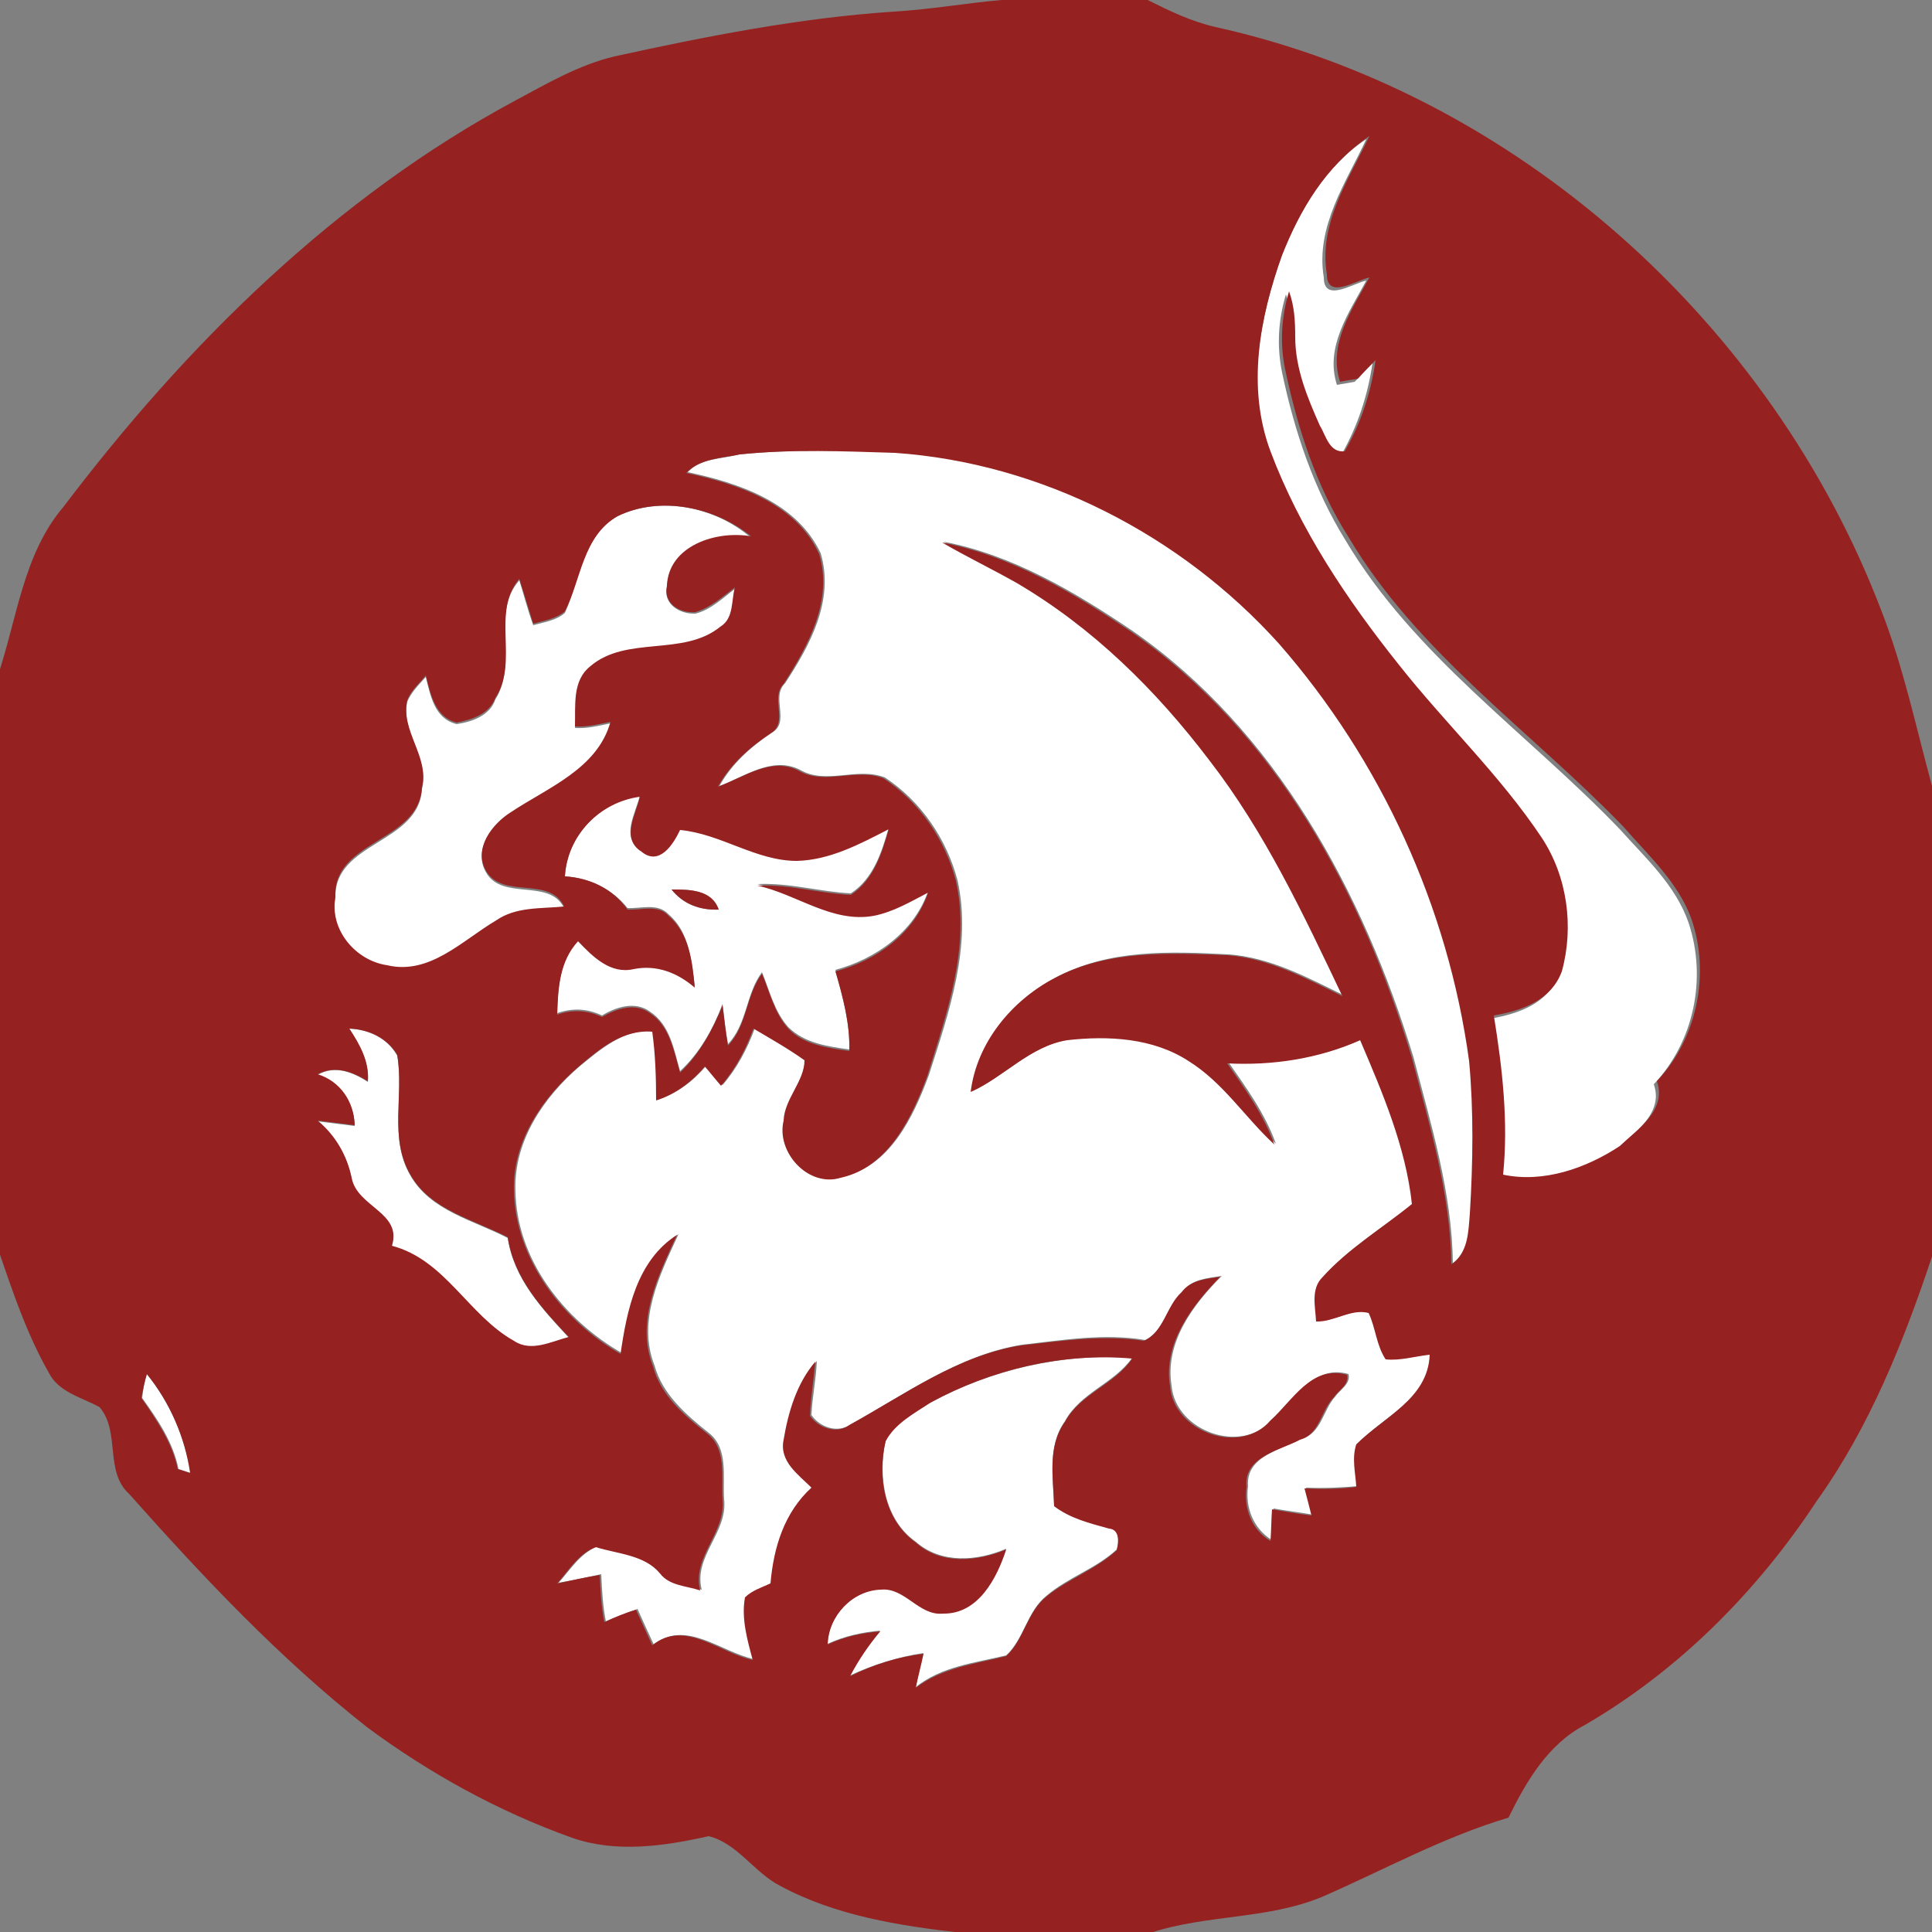 <?xml version="1.0" encoding="utf-8"?>
<!-- Generator: Adobe Illustrator 26.0.3, SVG Export Plug-In . SVG Version: 6.00 Build 0)  -->
<svg version="1.1" id="Layer_1" xmlns="http://www.w3.org/2000/svg" xmlns:xlink="http://www.w3.org/1999/xlink" x="0px" y="0px"
	 viewBox="0 0 250 250" style="enable-background:new 0 0 250 250;" xml:space="preserve">
<rect x="0" y="0" width="250" height="250" fill="#808080" stroke="none"/>
<style type="text/css">
	.st0{fill:#FFFFFF;}
	.st1{fill:#962121;}
</style>
<g id="_x23_ffffffff">
	<path class="st0" d="M165.9,33c2.3-5.8,5.6-11.5,10.9-15c-2.6,5.6-6.6,11.3-5.5,17.9c0,3.3,3.7,0.8,5.5,0.4
		c-2.2,4.1-5.4,8.6-3.8,13.5c0.6-0.1,1.8-0.3,2.3-0.4c0.8-0.8,1.5-1.6,2.3-2.4c-0.6,4.1-1.9,8.1-4,11.8c-1.9,0.2-2.4-2-3.2-3.3
		c-1.6-3.6-3.2-7.5-3.2-11.5c0-2-0.1-4-0.8-5.9c-1,3.3-1.2,6.7-0.5,10.1c1.6,7.6,4.1,15.1,8.2,21.7c8.9,15,23.6,25,35.5,37.4
		c3.3,3.7,7.2,7.2,8.9,12.1c2.4,7.2,0.7,15.4-4.5,20.9c1.3,3.7-2.4,6.2-4.8,8.4c-4.4,2.8-9.8,4.8-15.1,3.7c0.8-6.9,0-13.8-1.2-20.6
		c3.6-0.6,7.5-2,8.8-5.7c1.6-5.8,0.8-12.3-2.6-17.3c-5.3-8.1-12.5-14.8-18.5-22.4c-6.7-8.5-12.8-17.5-16.6-27.6
		C161.3,50.1,163,41.1,165.9,33z"/>
	<path class="st0" d="M95.7,58.8c6.8-0.7,13.6-0.5,20.3-0.3c19,1.3,37.1,10.6,49.7,24.7c13.2,15.1,21.9,34.1,24.6,54
		c0.6,6.6,0.4,13.1,0.1,19.7c-0.2,2.3-0.3,5.1-2.4,6.6c-0.1-9.1-2.8-17.9-5.1-26.7c-6.5-21.3-17.8-42.3-36.4-55.2
		c-7.4-5-15.5-9.8-24.4-11.5c3.2,1.9,6.4,3.5,9.6,5.2c9.8,5.8,18.1,14,25,23c7.2,9.2,12.2,19.9,17.2,30.5c-4.7-2.3-9.5-4.9-14.9-5.3
		c-7.5-0.4-15.5-0.7-22.4,3c-5.5,2.9-10.1,8.3-10.8,14.7c4.3-2,7.6-5.9,12.5-6.7c5.3-0.7,11.1-0.4,15.7,2.7
		c4.4,2.8,7.3,7.3,11.1,10.8c-1.4-3.9-3.8-7.2-6.1-10.5c5.9,0.3,11.8-0.6,17.2-3c2.9,6.8,6,13.8,6.7,21.2c-3.9,3.1-8.2,5.7-11.6,9.5
		c-1.5,1.5-0.8,3.8-0.8,5.7c2.3,0.1,4.5-1.7,6.8-1.1c0.9,1.9,1,4.2,2.2,6c1.9,0.2,3.8-0.4,5.7-0.6c-0.2,5.7-6.1,8-9.5,11.6
		c-0.7,1.8-0.2,3.7,0,5.5c-2.2,0.2-4.5,0.3-6.7,0.2c0.3,1.2,0.6,2.3,0.9,3.5c-1.7-0.3-3.4-0.5-5.1-0.8c-0.1,1.4-0.1,2.8-0.2,4.1
		c-2.4-1.5-3.5-4.2-3.1-7c-0.3-3.9,4.3-4.7,6.9-6.1c2.6-0.7,2.8-3.8,4.4-5.5c0.6-0.9,2-1.6,1.7-2.9c-4.5-1.3-7,3.3-9.9,5.9
		c-3.9,4.6-12.5,1.5-13-4.4c-0.9-5.6,2.8-10.5,6.5-14.2c-1.8,0.3-3.9,0.4-5,2c-2.1,1.8-2.4,5.1-4.9,6.3c-5.3-0.9-10.6,0-15.9,0.6
		c-8.2,1.3-15.1,6.4-22.2,10.3c-1.7,1.2-4,0.4-5.1-1.2c0.1-2.3,0.6-4.6,0.7-7c-2.4,2.8-3.5,6.5-4.1,10.1c-0.5,2.8,1.9,4.5,3.6,6.2
		c-3.6,3.2-5,7.8-5.3,12.4c-1.1,0.6-2.4,1-3.3,1.8c-0.6,2.8,0.3,5.5,1,8.1c-4.3-0.9-8.8-5.2-13-1.9c-0.7-1.5-1.4-3-2.1-4.6
		c-1.4,0.5-2.7,1-4.1,1.6c-0.4-2-0.5-4-0.6-6.1c-1.8,0.4-3.7,0.8-5.5,1.1c1.5-1.7,2.8-3.8,5-4.7c2.8,0.8,6.2,1,8.3,3.4
		c1.2,1.6,3.4,1.7,5.2,2.2c-1.1-4.3,3.4-7.4,2.9-11.7c-0.2-2.9,0.6-6.6-2-8.6c-2.9-2.3-6-5-7-8.7c-2.3-5.8,0.7-11.8,3.1-17
		c-5.2,3.3-6.5,9.8-7.3,15.4c-7.5-4.3-13.7-12.1-13.8-21.1c-0.2-6.4,3.7-12.1,8.4-16.1c2.7-2.2,5.7-4.8,9.5-4.5
		c0.4,3,0.4,5.9,0.5,8.9c2.5-0.8,4.6-2.4,6.3-4.4c0.7,0.8,1.4,1.7,2.1,2.5c1.9-2.2,3.2-4.7,4.2-7.4c2.2,1.3,4.5,2.6,6.6,4.1
		c0,2.7-2.6,4.9-2.7,7.8c-1,4.1,3.2,8.6,7.4,7.4c6.2-1.4,9.2-7.8,11.2-13.2c2.6-8.1,5.6-16.7,3.7-25.2c-1.4-5.3-4.7-10.2-9.4-13.3
		c-3.6-1.4-7.6,1-11-1c-3.6-1.8-7.1,0.9-10.4,2.1c1.6-2.9,4.1-5.1,6.8-6.9c2.4-1.4-0.2-4.6,1.7-6.4c3.2-4.9,6.4-10.7,4.6-16.8
		c-3.1-6.6-10.6-9.1-17.2-10.5C90.6,59.3,93.4,59.4,95.7,58.8z"/>
	<path class="st0" d="M79.9,66.8c5.6-2.7,12.7-1.2,17.3,2.8c-4.4-0.8-10.6,1.2-10.9,6.4c-0.5,2.2,1.7,3.5,3.7,3.4
		c2-0.5,3.5-2,5.1-3.2c-0.4,1.7-0.1,4-1.9,5.1c-4.8,3.8-12.1,1-16.8,5.1c-2.4,1.9-1.8,5.1-2,7.8c1.6,0.1,3.1-0.3,4.6-0.6
		c-1.7,6.1-8,8.5-12.9,11.7c-2.5,1.5-4.9,4.7-3.2,7.6c2.1,3.7,8.2,0.7,10.1,4.6c-3,0.2-6.2,0-8.8,1.8c-4.3,2.5-8.5,7.1-14.1,5.8
		c-4.2-0.7-7.5-4.6-6.7-8.9c-0.2-7.3,10.8-7,11.2-14.1c1-4-2.8-7.3-1.9-11.3c0.5-1.2,1.5-2.2,2.4-3.2c0.6,2.4,1.1,5.4,4,6.1
		c2-0.3,4.3-1.1,5-3.2c3-4.7-0.7-11.1,3.1-15.4c0.6,1.9,1.1,3.9,1.8,5.8c1.4-0.4,3-0.6,4.1-1.6C75.1,74.9,75.4,69.3,79.9,66.8z"/>
	<path class="st0" d="M73.1,113.4c0.3-5.3,4.5-9.6,9.7-10.5c-0.5,2.3-2.6,5.5,0.2,7.1c2.3,1.9,4.2-0.8,5-2.8c5.2,0.5,9.8,4,15.1,4
		c4.3,0,8.2-2.2,11.9-4.1c-0.9,3.2-2,6.6-4.9,8.5c-4-0.2-8-1.4-12.1-1.2c5.1,1.1,9.7,4.9,15.1,3.9c2.5-0.4,4.8-1.8,7-3
		c-1.8,5.3-6.8,8.8-12,10.2c0.9,3.4,1.9,6.8,1.8,10.3c-2.8-0.4-5.8-0.8-7.9-2.9c-1.8-2-2.4-4.7-3.4-7.1c-2.1,2.8-1.9,6.7-4.4,9.3
		c-0.3-1.7-0.5-3.5-0.7-5.2c-1.2,3.2-2.9,6.3-5.5,8.7c-0.8-2.8-1.3-6-3.9-7.7c-1.9-1.4-4.4-0.6-6.2,0.5c-1.9-0.9-3.8-1-5.8-0.3
		c0.1-3.3,0.3-6.9,2.7-9.5c1.9,2,4.2,4.2,7.2,3.6c3-0.6,5.7,0.6,7.9,2.4c-0.4-3.3-0.7-7-3.4-9.3c-1.4-1.5-3.6-0.7-5.3-0.8
		C79.2,115,76.3,113.6,73.1,113.4 M86.9,115.1c1.5,1.9,3.7,2.7,6.1,2.6C92.1,115.1,89.2,115.1,86.9,115.1z"/>
	<path class="st0" d="M45.2,133.1c2.5,0.1,4.9,1.2,6.2,3.5c0.9,5.1-1.1,10.7,1.7,15.5c2.6,4.6,8.2,5.8,12.6,8.1
		c0.8,5.3,4.4,9.1,7.9,12.9c-2.3,0.6-4.8,1.9-7.1,0.5c-5.9-3.3-8.9-10.5-15.8-12.3c1.3-4.4-4.6-5.1-5.2-8.8
		c-0.6-2.9-2.1-5.4-4.4-7.4c1.6,0.2,3.2,0.4,4.8,0.6c-0.1-3.1-1.8-5.6-4.8-6.6c2.2-1.3,4.5-0.4,6.5,0.9
		C47.8,137.4,46.5,135.2,45.2,133.1z"/>
	<path class="st0" d="M120.4,181.5c7.9-4.3,17.1-6.4,26.1-5.8c-2.3,3.3-6.7,4.5-8.7,8.2c-2.3,3.2-1.5,7.3-1.4,10.9
		c2.1,1.6,4.6,2.2,7.1,2.9c1.4,0.1,1.3,1.8,1,2.8c-2.7,2.5-6.3,3.6-9.1,6c-2.5,2-2.9,5.6-5.2,7.7c-4.1,1-8.3,1.4-11.7,4.1
		c0.3-1.5,0.6-3,1-4.4c-3.3,0.5-6.5,1.5-9.5,2.9c1.1-2.1,2.4-4,3.9-5.8c-2.3,0.2-4.6,0.7-6.8,1.7c0.1-3.7,3.2-6.9,6.9-7.1
		c3.1-0.3,4.9,3.4,8,3.1c4.5,0.2,7-4.6,8.2-8.3c-3.7,1.6-8.4,2-11.7-0.9c-4.1-2.9-4.9-8.5-3.9-13.1
		C115.8,184.1,118.3,182.8,120.4,181.5z"/>
	<path class="st0" d="M19,177.8c3,3.7,4.9,8.2,5.7,12.8c-0.4-0.1-1.2-0.4-1.6-0.5c-0.7-3.5-2.7-6.4-4.7-9.2
		C18.5,179.8,18.7,178.8,19,177.8z"/>
</g>
<g id="_x23_962121ff">
	<path class="st1" d="M129.6,0h18.9c2.8,1.4,5.7,2.8,8.8,3.5c38.9,8.6,71.9,38.3,86.1,75.4c2.9,7.4,4.5,15.1,6.6,22.8v60.9
		c-3.7,11.1-8.1,22.1-14.9,31.6c-7.7,11.7-17.8,21.9-30,29c-4.8,2.5-7.6,7.3-9.9,12c-8.4,2.5-16,6.7-24,10.2c-7.1,3-15,2.3-22.3,4.7
		h-24.5c-8-0.9-16.3-2.2-23.5-6.1c-3.3-1.7-5.5-5.5-9.2-6.4c-5.8,1.3-12,2.2-17.7,0.2c-9.5-3.4-18.4-8.3-26.5-14.3
		c-11.3-8.9-21.2-19.4-30.8-30.2c-3.2-2.9-1.1-8-3.8-11.2c-2.3-1.3-5.3-1.9-6.6-4.5c-2.9-5.1-4.7-10.6-6.6-16.1V87.5
		c2.5-7.4,3.3-15.8,8.5-21.9c15.9-21,35.2-40.1,58.5-52.6c4.1-2.2,8.2-4.6,12.8-5.7c11.9-2.6,24-5,36.2-5.8
		C120.6,1.2,125,0.4,129.6,0 M165.9,33c-2.9,8.1-4.6,17.1-1.5,25.4c3.8,10.1,9.9,19.2,16.6,27.6c6,7.6,13.1,14.3,18.5,22.4
		c3.3,5,4.2,11.5,2.6,17.3c-1.4,3.8-5.3,5.1-8.8,5.7c1.1,6.8,1.9,13.7,1.2,20.6c5.2,1.1,10.7-0.8,15.1-3.7c2.3-2.2,6.1-4.6,4.8-8.4
		c5.2-5.5,6.9-13.8,4.5-20.9c-1.7-4.8-5.6-8.3-8.9-12.1c-11.9-12.3-26.6-22.4-35.5-37.4c-4.2-6.6-6.6-14.1-8.2-21.7
		c-0.7-3.3-0.5-6.8,0.5-10.1c0.7,1.9,0.8,3.9,0.8,5.9c0,4.1,1.6,7.9,3.2,11.5c0.8,1.3,1.2,3.5,3.2,3.3c2.1-3.6,3.4-7.6,4-11.8
		c-0.8,0.8-1.6,1.6-2.3,2.4c-0.6,0.1-1.8,0.3-2.3,0.4c-1.6-4.9,1.6-9.4,3.8-13.5c-1.8,0.4-5.5,2.9-5.5-0.4
		c-1.1-6.6,2.8-12.2,5.5-17.9C171.5,21.5,168.2,27.2,165.9,33 M95.7,58.8c-2.3,0.5-5.1,0.5-6.9,2.4c6.6,1.4,14.2,3.9,17.2,10.5
		c1.8,6-1.4,11.8-4.6,16.8c-1.8,1.8,0.7,5-1.7,6.4c-2.7,1.8-5.2,4-6.8,6.9c3.3-1.2,6.9-3.9,10.4-2.1c3.4,2,7.4-0.4,11,1
		c4.6,3,8,7.9,9.4,13.3c1.9,8.6-1.2,17.1-3.7,25.2c-2,5.4-5,11.8-11.2,13.2c-4.2,1.3-8.4-3.3-7.4-7.4c0.1-2.8,2.7-5.1,2.7-7.8
		c-2.1-1.5-4.4-2.8-6.6-4.1c-1,2.7-2.3,5.2-4.2,7.4c-0.7-0.8-1.4-1.7-2.1-2.5c-1.7,2-3.8,3.6-6.3,4.4c0-3-0.1-6-0.5-8.9
		c-3.8-0.3-6.8,2.2-9.5,4.5c-4.7,4-8.6,9.7-8.4,16.1c0.2,8.9,6.3,16.8,13.8,21.1c0.8-5.6,2.1-12.1,7.3-15.4
		c-2.4,5.2-5.4,11.2-3.1,17c1,3.8,4.1,6.4,7,8.7c2.6,2,1.8,5.7,2,8.6c0.4,4.3-4,7.4-2.9,11.7c-1.8-0.6-4-0.6-5.2-2.2
		c-2-2.4-5.4-2.5-8.3-3.4c-2.2,0.8-3.5,3-5,4.7c1.8-0.4,3.7-0.8,5.5-1.1c0.1,2,0.2,4.1,0.6,6.1c1.3-0.6,2.7-1.2,4.1-1.6
		c0.7,1.5,1.4,3.1,2.1,4.6c4.2-3.4,8.7,1,13,1.9c-0.7-2.6-1.5-5.4-1-8.1c0.9-0.9,2.2-1.3,3.3-1.8c0.4-4.7,1.8-9.2,5.3-12.4
		c-1.7-1.7-4.2-3.4-3.6-6.2c0.6-3.6,1.7-7.3,4.1-10.1c-0.2,2.3-0.6,4.6-0.7,7c1.1,1.6,3.5,2.4,5.1,1.2c7.1-3.9,14-9,22.2-10.3
		c5.3-0.6,10.6-1.4,15.9-0.6c2.6-1.1,2.9-4.5,4.9-6.3c1.2-1.6,3.2-1.7,5-2c-3.7,3.8-7.4,8.6-6.5,14.2c0.5,5.9,9.1,9,13,4.4
		c2.9-2.6,5.3-7.2,9.9-5.9c0.3,1.3-1.1,2-1.7,2.9c-1.7,1.7-1.8,4.8-4.4,5.5c-2.6,1.4-7.3,2.2-6.9,6.1c-0.4,2.8,0.7,5.6,3.1,7
		c0.1-1.4,0.1-2.8,0.2-4.1c1.7,0.3,3.4,0.6,5.1,0.8c-0.3-1.2-0.6-2.4-0.9-3.5c2.2,0.1,4.5,0.1,6.7-0.2c-0.1-1.8-0.6-3.7,0-5.5
		c3.5-3.5,9.3-5.9,9.5-11.6c-1.9,0.2-3.8,0.8-5.7,0.6c-1.2-1.8-1.3-4.1-2.2-6c-2.3-0.6-4.5,1.2-6.8,1.1c-0.1-1.9-0.7-4.2,0.8-5.7
		c3.3-3.7,7.7-6.3,11.6-9.5c-0.8-7.4-3.8-14.4-6.7-21.2c-5.4,2.4-11.3,3.3-17.2,3c2.3,3.3,4.7,6.6,6.1,10.5
		c-3.8-3.5-6.6-8-11.1-10.8c-4.6-3-10.4-3.3-15.7-2.7c-4.9,0.8-8.2,4.8-12.5,6.7c0.8-6.4,5.3-11.8,10.8-14.7
		c6.9-3.7,14.9-3.3,22.4-3c5.4,0.4,10.2,3,14.9,5.3c-5-10.5-10-21.2-17.2-30.5c-6.9-9.1-15.1-17.2-25-23c-3.2-1.8-6.5-3.4-9.6-5.2
		c8.9,1.7,17,6.5,24.4,11.5c18.7,12.9,30,33.9,36.4,55.2c2.3,8.8,5,17.6,5.1,26.7c2.2-1.5,2.2-4.2,2.4-6.6
		c0.4-6.6,0.5-13.2-0.1-19.7c-2.7-19.9-11.4-38.9-24.6-54c-12.7-14.1-30.8-23.4-49.7-24.7C109.3,58.4,102.5,58.1,95.7,58.8
		 M79.9,66.8c-4.5,2.6-4.7,8.2-6.8,12.3c-1.2,1-2.7,1.2-4.1,1.6c-0.6-1.9-1.2-3.9-1.8-5.8c-3.7,4.3,0,10.7-3.1,15.4
		c-0.8,2.1-3,2.8-5,3.2c-2.8-0.7-3.4-3.7-4-6.1c-0.8,1-1.9,1.9-2.4,3.2c-0.9,4,2.9,7.3,1.9,11.3c-0.4,7.1-11.5,6.8-11.2,14.1
		c-0.8,4.3,2.6,8.3,6.7,8.9c5.5,1.3,9.7-3.2,14.1-5.8c2.6-1.8,5.8-1.5,8.8-1.8c-1.9-4-7.9-0.9-10.1-4.6c-1.7-2.9,0.8-6.1,3.2-7.6
		c4.8-3.2,11.2-5.6,12.9-11.7c-1.5,0.3-3,0.7-4.6,0.6c0.1-2.7-0.4-5.9,2-7.8c4.7-4,12-1.2,16.8-5.1c1.8-1.1,1.4-3.4,1.9-5.1
		c-1.6,1.2-3.1,2.6-5.1,3.2c-2,0.2-4.2-1.1-3.7-3.4c0.2-5.2,6.4-7.2,10.9-6.4C92.5,65.6,85.4,64.1,79.9,66.8 M73.1,113.4
		c3.2,0.2,6.2,1.6,8.1,4.3c1.8,0.1,4-0.7,5.3,0.8c2.7,2.3,3.1,6,3.4,9.3c-2.2-1.9-4.9-3-7.9-2.4c-3,0.7-5.3-1.6-7.2-3.6
		c-2.4,2.6-2.6,6.1-2.7,9.5c1.9-0.7,3.9-0.6,5.8,0.3c1.9-1.1,4.3-1.9,6.2-0.5c2.6,1.7,3.1,5,3.9,7.7c2.5-2.4,4.2-5.5,5.5-8.7
		c0.2,1.7,0.4,3.5,0.7,5.2c2.5-2.6,2.3-6.5,4.4-9.3c1,2.4,1.6,5.1,3.4,7.1c2,2.1,5.1,2.5,7.9,2.9c0.1-3.5-0.8-6.9-1.8-10.3
		c5.3-1.4,10.2-4.9,12-10.2c-2.3,1.2-4.5,2.5-7,3c-5.4,1-10-2.8-15.1-3.9c4.1-0.2,8,1,12.1,1.2c2.9-1.9,4-5.3,4.9-8.5
		c-3.7,1.9-7.6,4-11.9,4.1c-5.3,0-9.8-3.5-15.1-4c-0.9,1.9-2.7,4.7-5,2.8c-2.7-1.7-0.7-4.8-0.2-7.1
		C77.6,103.8,73.4,108.1,73.1,113.4 M45.2,133.1c1.4,2.1,2.6,4.3,2.4,6.8c-2-1.2-4.2-2.1-6.5-0.9c2.9,0.9,4.7,3.5,4.8,6.6
		c-1.6-0.2-3.2-0.4-4.8-0.6c2.3,1.9,3.8,4.5,4.4,7.4c0.7,3.8,6.6,4.5,5.2,8.8c6.9,1.8,9.9,9,15.8,12.3c2.2,1.5,4.8,0.1,7.1-0.5
		c-3.5-3.7-7.1-7.6-7.9-12.9c-4.4-2.3-10-3.5-12.6-8.1c-2.8-4.8-0.8-10.4-1.7-15.5C50.1,134.3,47.7,133.2,45.2,133.1 M120.4,181.5
		c-2.1,1.4-4.6,2.7-5.8,5c-1.1,4.6-0.2,10.2,3.9,13.1c3.2,2.9,7.9,2.5,11.7,0.9c-1.2,3.7-3.6,8.4-8.2,8.3c-3.1,0.3-4.9-3.4-8-3.1
		c-3.7,0.1-6.8,3.4-6.9,7.1c2.1-1,4.4-1.5,6.8-1.7c-1.5,1.8-2.8,3.7-3.9,5.8c3-1.5,6.2-2.5,9.5-2.9c-0.3,1.5-0.7,2.9-1,4.4
		c3.4-2.6,7.7-3.1,11.7-4.1c2.3-2.1,2.7-5.7,5.2-7.7c2.8-2.3,6.4-3.5,9.1-6c0.3-1,0.4-2.7-1-2.8c-2.5-0.7-5-1.3-7.1-2.9
		c-0.1-3.6-0.9-7.7,1.4-10.9c2-3.7,6.4-4.8,8.7-8.2C137.5,175,128.3,177.2,120.4,181.5 M19,177.8c-0.3,1-0.5,2-0.7,3.1
		c2,2.9,4,5.8,4.7,9.2c0.4,0.1,1.2,0.4,1.6,0.5C23.9,185.9,22,181.5,19,177.8z"/>
	<path class="st1" d="M86.9,115.1c2.3,0,5.2,0,6.1,2.6C90.6,117.8,88.4,117,86.9,115.1z"/>
</g>
</svg>
